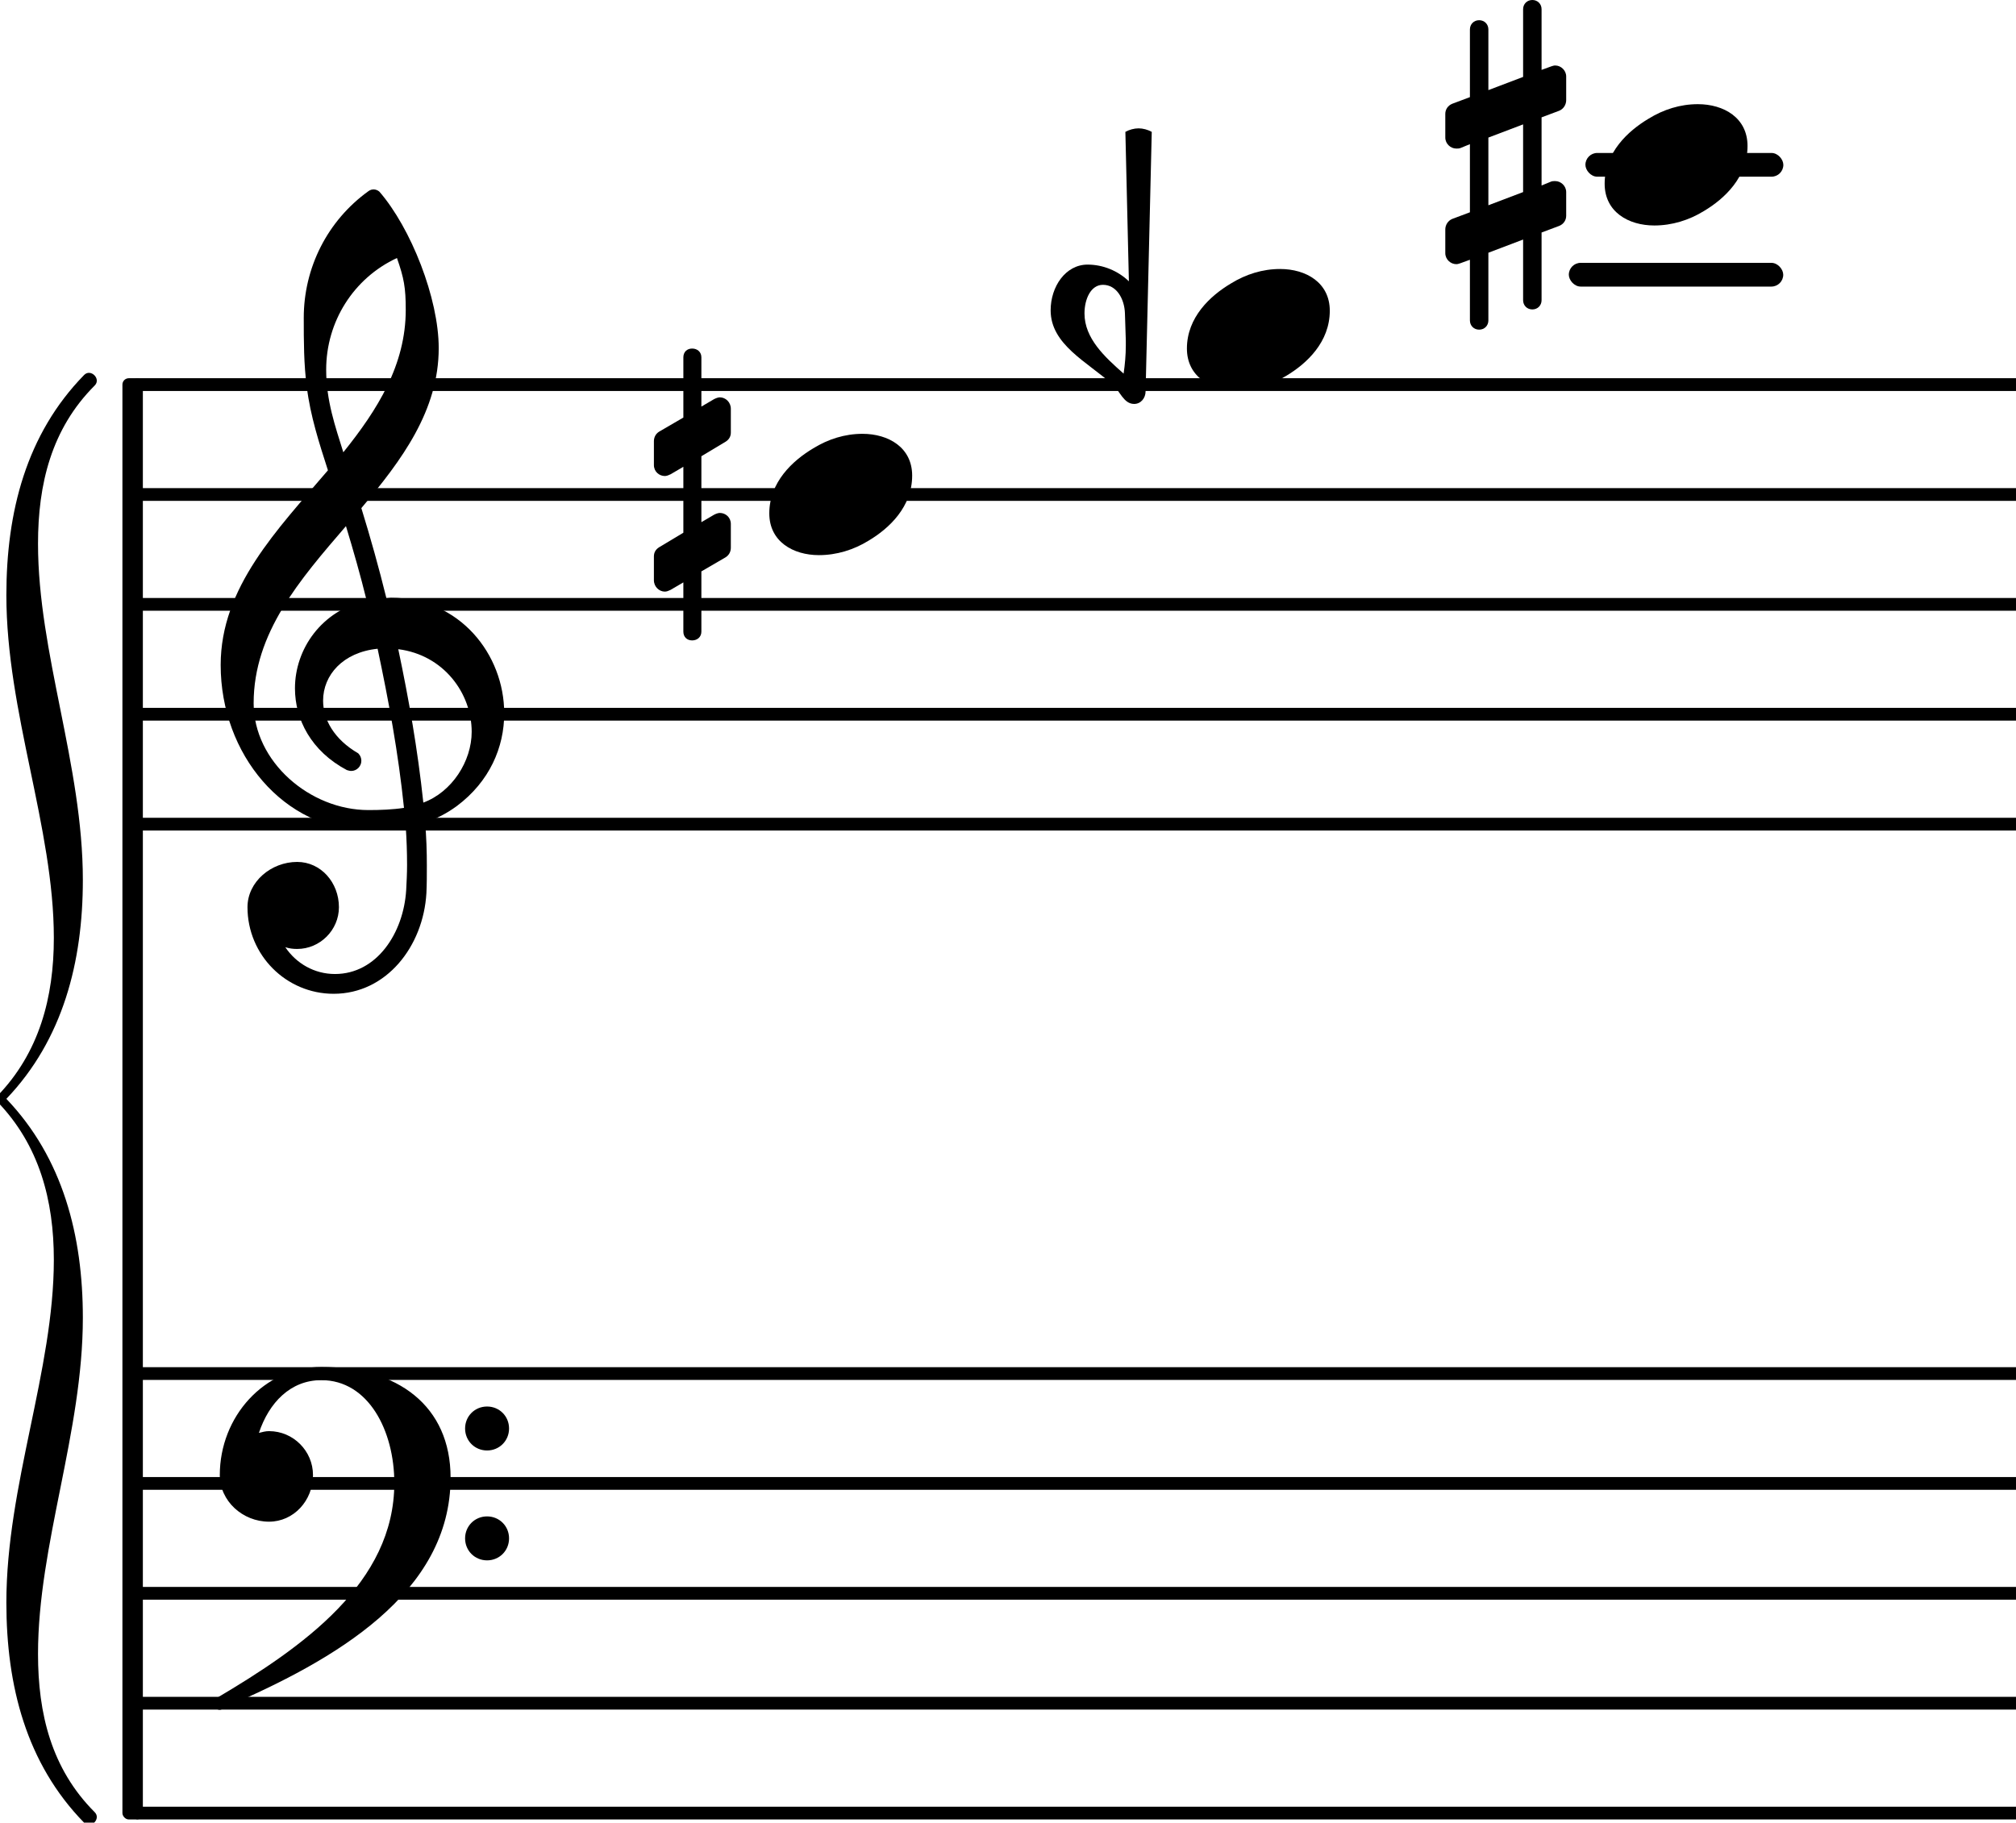 <svg xmlns="http://www.w3.org/2000/svg" xmlns:xlink="http://www.w3.org/1999/xlink" version="1.2" width="25.79mm" height="23.32mm" viewBox="9.471 -0 18.342 16.587">
<style type="text/css">
<![CDATA[
tspan { white-space: pre; }
]]>
</style>
<g transform="translate(0, 1.5)">
<rect x="23.896" y="-0.108" width="1.801" height="0.216" ry="0.108" fill="currentColor"/>
</g>
<g transform="translate(0, 2.5)">
<rect x="23.745" y="-0.108" width="1.951" height="0.216" ry="0.108" fill="currentColor"/>
</g>
<g transform="translate(10.67, 7.5)">
<line stroke-linejoin="round" stroke-linecap="round" stroke-width="0.116" stroke="currentColor" x1="0.058" y1="0" x2="17.143" y2="0"/>
</g>
<g transform="translate(10.67, 6.5)">
<line stroke-linejoin="round" stroke-linecap="round" stroke-width="0.116" stroke="currentColor" x1="0.058" y1="0" x2="17.143" y2="0"/>
</g>
<g transform="translate(10.67, 5.5)">
<line stroke-linejoin="round" stroke-linecap="round" stroke-width="0.116" stroke="currentColor" x1="0.058" y1="0" x2="17.143" y2="0"/>
</g>
<g transform="translate(10.67, 4.5)">
<line stroke-linejoin="round" stroke-linecap="round" stroke-width="0.116" stroke="currentColor" x1="0.058" y1="0" x2="17.143" y2="0"/>
</g>
<g transform="translate(10.67, 3.5)">
<line stroke-linejoin="round" stroke-linecap="round" stroke-width="0.116" stroke="currentColor" x1="0.058" y1="0" x2="17.143" y2="0"/>
</g>
<g transform="translate(10.67, 16.5)">
<line stroke-linejoin="round" stroke-linecap="round" stroke-width="0.116" stroke="currentColor" x1="0.058" y1="0" x2="17.143" y2="0"/>
</g>
<g transform="translate(10.67, 15.5)">
<line stroke-linejoin="round" stroke-linecap="round" stroke-width="0.116" stroke="currentColor" x1="0.058" y1="0" x2="17.143" y2="0"/>
</g>
<g transform="translate(10.67, 14.5)">
<line stroke-linejoin="round" stroke-linecap="round" stroke-width="0.116" stroke="currentColor" x1="0.058" y1="0" x2="17.143" y2="0"/>
</g>
<g transform="translate(10.67, 13.5)">
<line stroke-linejoin="round" stroke-linecap="round" stroke-width="0.116" stroke="currentColor" x1="0.058" y1="0" x2="17.143" y2="0"/>
</g>
<g transform="translate(10.67, 12.5)">
<line stroke-linejoin="round" stroke-linecap="round" stroke-width="0.116" stroke="currentColor" x1="0.058" y1="0" x2="17.143" y2="0"/>
</g>
<g transform="translate(10.284, 10)">
<path transform="scale(0.004, -0.004)" d="M-189 -1146c0 267 108 528 108 780c0 135 -33 261 -129 360c-3 3 -3 3 -3 6s0 3 3 6c96 99 129 225 129 360c0 252 -108 513 -108 780c0 189 45 366 177 501c15 15 39 -9 24 -24c-99 -99 -129 -225 -129 -360c0 -249 102 -504 102 -765c0 -186 -45 -363 -174 -498
c129 -135 174 -312 174 -498c0 -261 -102 -516 -102 -765c0 -135 30 -261 129 -360c15 -15 -9 -39 -24 -24c-132 135 -177 312 -177 501z" fill="currentColor"/>
</g>
<g transform="translate(10.584, 10)">
<rect x="0" y="-6.558" width="0.186" height="13.116" ry="0.058" fill="currentColor"/>
</g>
<g transform="translate(16.47, 4.5)">
<path transform="scale(0.004, -0.004)" d="M212 138c59 0 113 -31 113 -95c0 -71 -52 -120 -99 -148c-34 -21 -73 -33 -113 -33c-59 0 -113 31 -113 95c0 71 53 120 100 148c34 21 72 33 112 33z" fill="currentColor"/>
</g>
<g transform="translate(11.47, 6.5)">
<path transform="scale(0.004, -0.004)" d="M379 264c3 0 7 1 10 1c157 0 258 -129 258 -263c0 -77 -33 -155 -108 -211c-22 -16 -46 -29 -72 -37c3 -33 4 -66 4 -99c0 -21 0 -41 -1 -62c-7 -121 -91 -229 -211 -229c-108 0 -196 88 -196 197c0 58 54 103 113 103c54 0 95 -47 95 -103c0 -52 -43 -95 -95 -95
c-9 0 -18 1 -27 4c25 -37 66 -61 113 -61c95 0 156 93 162 191c1 19 2 38 2 57c0 29 -1 58 -3 87c-29 -5 -58 -8 -88 -8c-189 0 -333 173 -333 376c0 177 129 308 244 443c-20 62 -40 124 -48 189c-7 52 -7 105 -7 158c0 114 54 221 147 288c8 6 18 5 25 -1
c72 -83 135 -243 135 -356c0 -142 -84 -255 -176 -364c21 -68 40 -136 57 -205zM463 -201c65 24 110 94 110 161c0 88 -64 175 -167 188c24 -114 44 -227 57 -349zM77 25c0 -133 128 -243 261 -243c27 0 55 1 81 5c-13 126 -35 244 -60 362c-79 -8 -124 -60 -124 -118
c0 -43 25 -88 80 -120c5 -5 7 -11 7 -17c0 -12 -10 -23 -23 -23c-3 0 -7 1 -10 2c-81 43 -118 115 -118 186c0 89 60 177 163 200c-14 57 -30 113 -47 169c-105 -122 -210 -243 -210 -403zM242 784c0 -71 21 -130 39 -188c78 97 142 199 142 324c0 51 -4 72 -20 118
c-99 -46 -161 -145 -161 -254z" fill="currentColor"/>
</g>
<g transform="translate(11.47, 13.5)">
<path transform="scale(0.004, -0.004)" d="M558 -125c0 28 22 50 50 50s50 -22 50 -50s-22 -50 -50 -50s-50 22 -50 50zM558 125c0 28 22 50 50 50s50 -22 50 -50s-22 -50 -50 -50s-50 22 -50 50zM231 265c173 0 294 -88 294 -252c0 -263 -263 -415 -515 -523c-3 -3 -7 -5 -10 -5c-8 0 -15 7 -15 15c0 3 2 7 5 10
c200 118 407 264 407 491c0 119 -59 234 -166 234c-70 0 -119 -51 -142 -120c8 2 15 4 23 4c55 0 100 -45 100 -100c0 -58 -44 -106 -100 -106c-60 0 -112 47 -112 106c0 133 101 246 231 246z" fill="currentColor"/>
</g>
<g transform="translate(15.42, 4.5)">
<path transform="scale(0.004, -0.004)" d="M108 -312c0 -12 -9 -20 -21 -20s-20 8 -20 20v112l-29 -17c-4 -2 -9 -4 -13 -4c-13 0 -25 11 -25 26v54c0 9 4 16 12 21l55 33v150l-29 -17c-4 -2 -9 -4 -13 -4c-13 0 -25 10 -25 25v54c0 9 4 17 12 22l55 32v137c0 12 8 20 20 20s21 -8 21 -20v-112l29 17c4 2 9 4 13 4
c13 0 25 -11 25 -26v-54c0 -9 -4 -16 -12 -21l-55 -33v-150l29 17c4 2 9 4 13 4c13 0 25 -10 25 -25v-54c0 -9 -4 -17 -12 -22l-55 -32v-137z" fill="currentColor"/>
</g>
<g transform="translate(20.27, 3)">
<path transform="scale(0.004, -0.004)" d="M212 138c59 0 113 -31 113 -95c0 -71 -52 -120 -99 -148c-34 -21 -73 -33 -113 -33c-59 0 -113 31 -113 95c0 71 53 120 100 148c34 21 72 33 112 33z" fill="currentColor"/>
</g>
<g transform="translate(19.17, 3)">
<path transform="scale(0.004, -0.004)" d="M134 37c-1 33 -19 65 -50 65c-28 0 -42 -33 -42 -65c0 -57 46 -99 89 -137c3 21 5 42 5 64v11zM195 450l-14 -590c0 -16 -11 -29 -26 -29c-24 0 -32 29 -49 44c-58 52 -141 91 -141 169c0 54 34 104 84 104c35 0 69 -14 94 -38l-8 340c9 5 20 8 30 8s21 -3 30 -8z" fill="currentColor"/>
</g>
<g transform="translate(24.071, 1.5)">
<path transform="scale(0.004, -0.004)" d="M212 138c59 0 113 -31 113 -95c0 -71 -52 -120 -99 -148c-34 -21 -73 -33 -113 -33c-59 0 -113 31 -113 95c0 71 53 120 100 148c34 21 72 33 112 33z" fill="currentColor"/>
</g>
<g transform="translate(22.621, 1.5)">
<path transform="scale(0.004, -0.004)" d="M0 116c0 10 6 19 16 23l40 15v154c0 12 9 21 21 21s21 -9 21 -21v-138l79 30v154c0 12 9 21 21 21s21 -9 21 -21v-138l22 8c3 1 6 2 9 2c13 0 25 -11 25 -25v-54c0 -10 -6 -20 -16 -24l-40 -15v-155l22 9c3 1 6 1 9 1c13 0 25 -11 25 -25v-54c0 -10 -6 -19 -16 -23
l-40 -15v-154c0 -12 -9 -21 -21 -21s-21 9 -21 21v138l-79 -30v-154c0 -12 -9 -21 -21 -21s-21 9 -21 21v138l-22 -8c-3 -1 -6 -2 -9 -2c-13 0 -25 11 -25 25v54c0 10 6 20 16 24l40 15v155l-22 -9c-3 -1 -6 -1 -9 -1c-13 0 -25 11 -25 25v54zM177 92l-79 -30v-154l79 30
v154z" fill="currentColor"/>
</g>
</svg>
